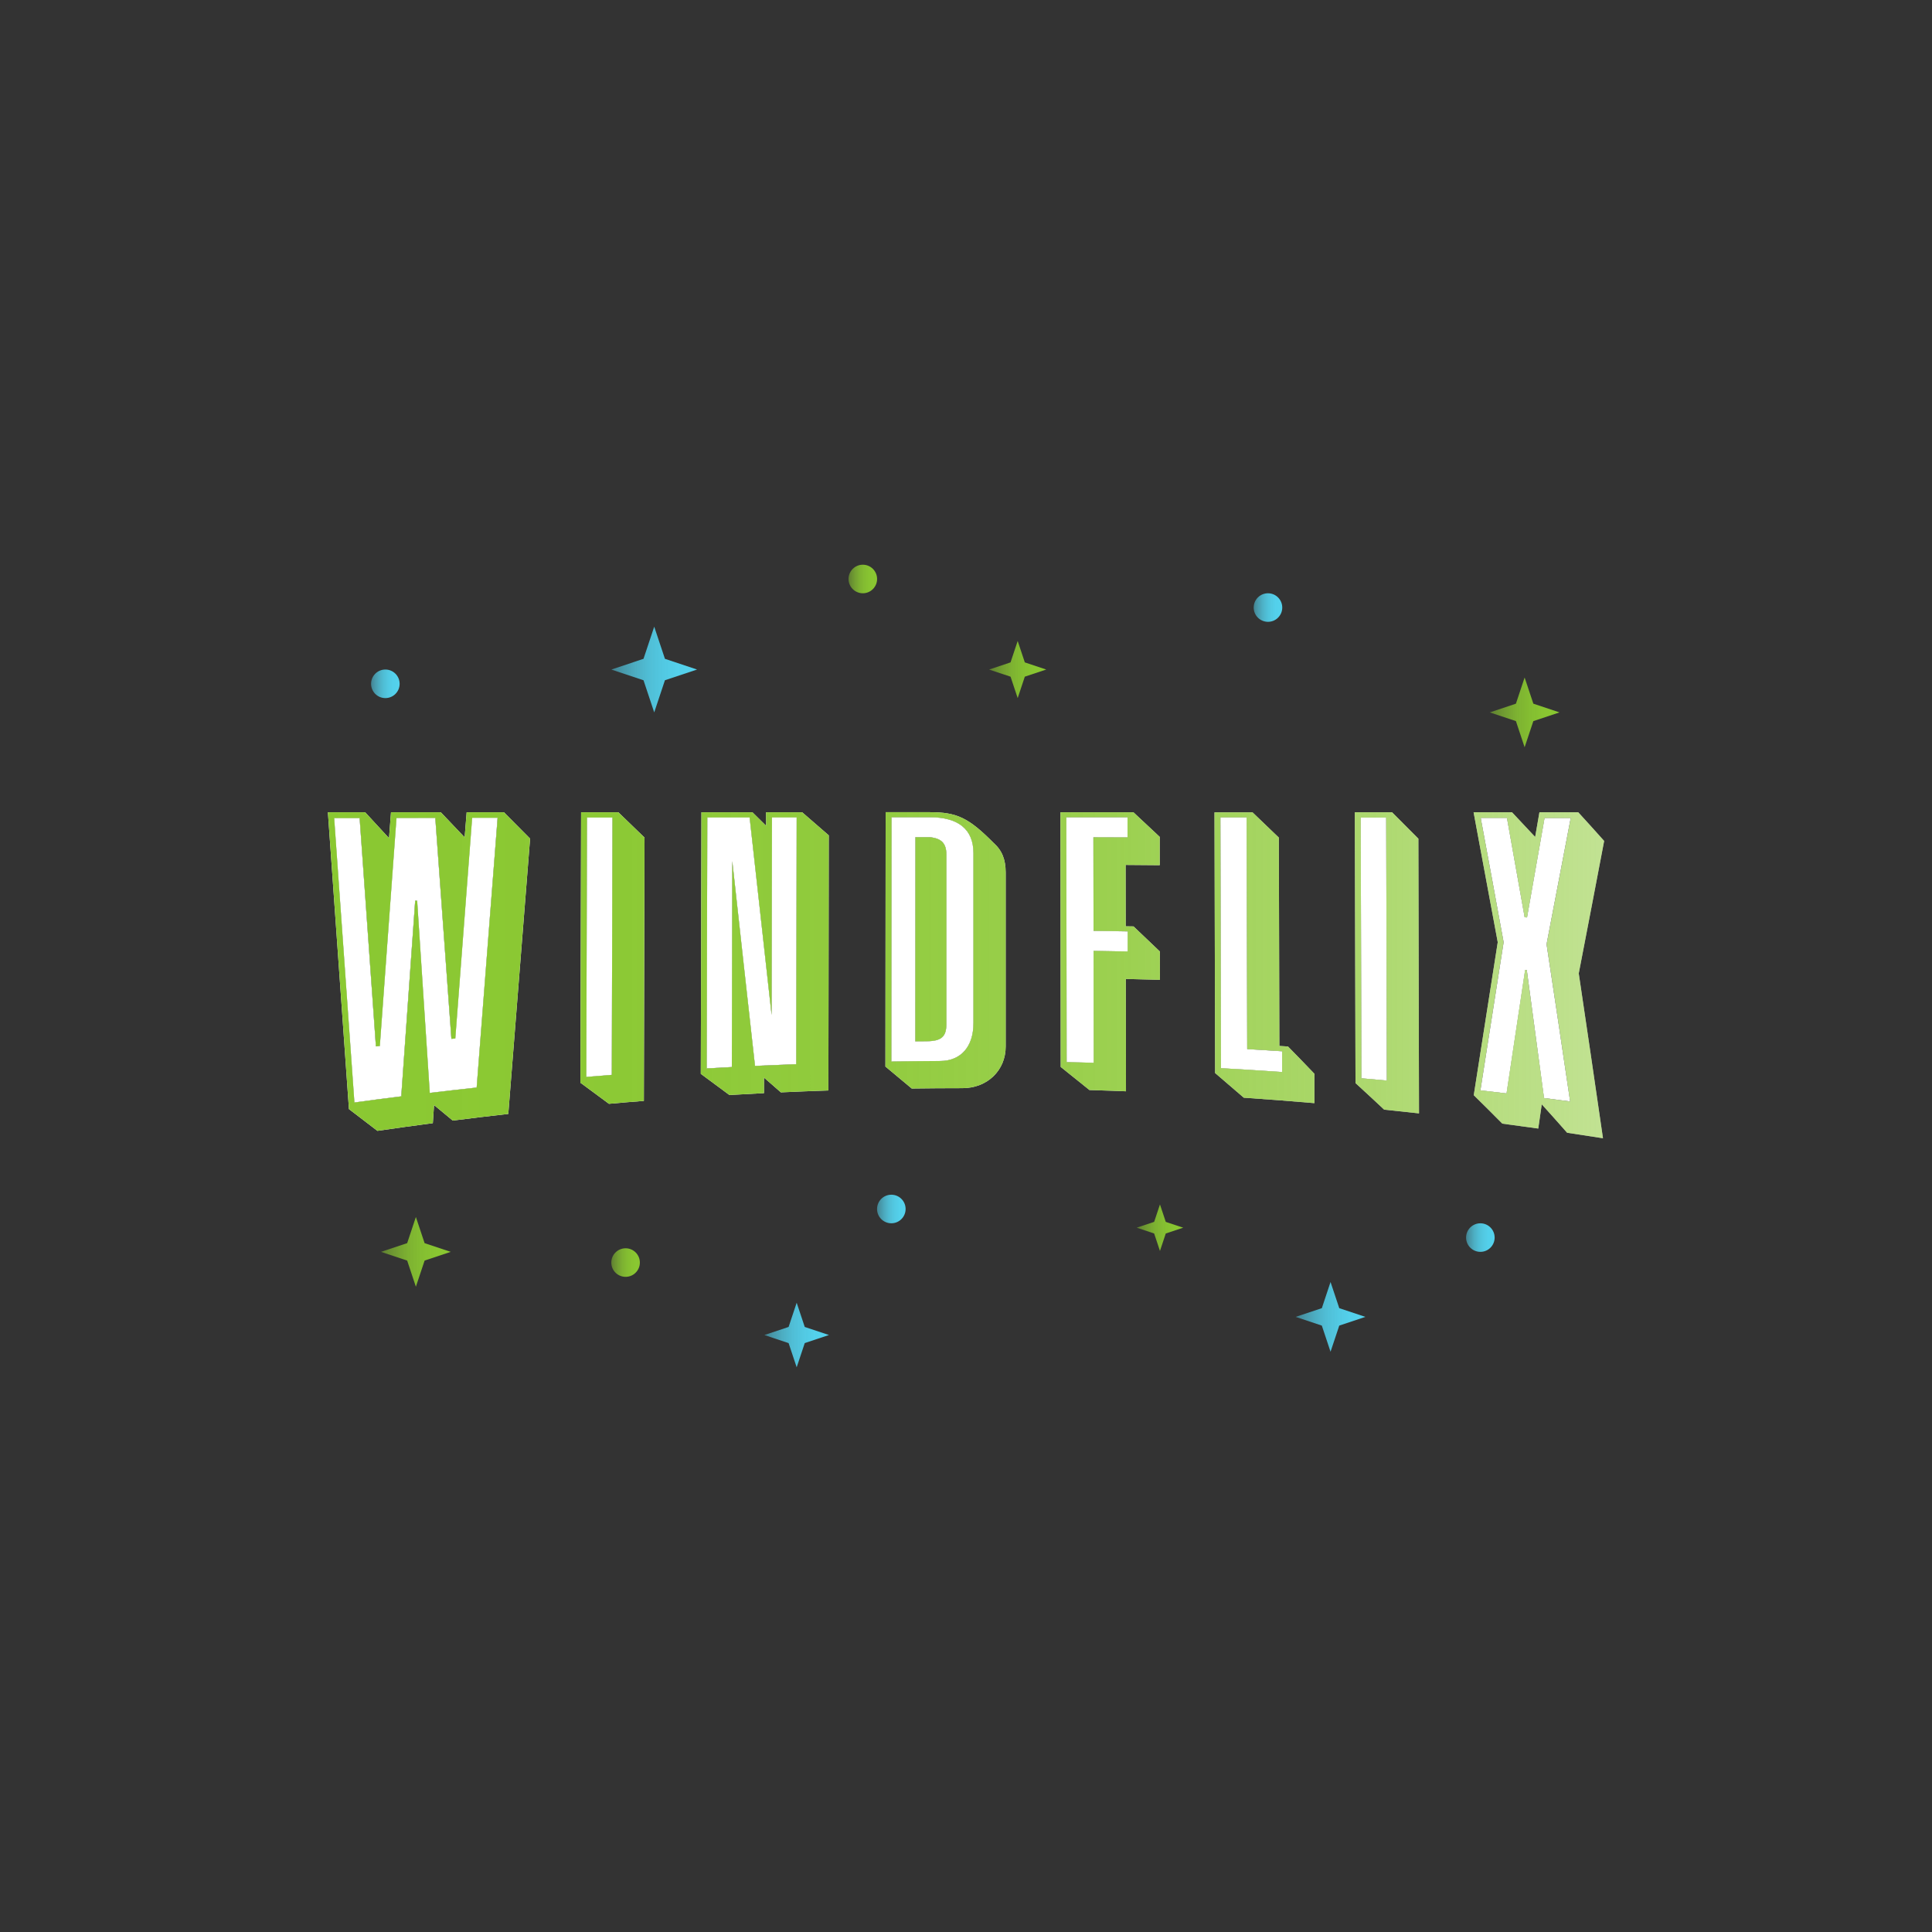 <svg id="Layer_1" data-name="Layer 1" xmlns="http://www.w3.org/2000/svg" xmlns:xlink="http://www.w3.org/1999/xlink" viewBox="0 0 1200 1200"><rect x="0" y="0" width="1200" height="1200" fill="#333333" stroke="none"/><defs><style>.cls-1{fill:#fff;}.cls-2{fill:url(#linear-gradient);}.cls-3{fill:url(#linear-gradient-2);}.cls-4{fill:url(#linear-gradient-3);}.cls-5{fill:url(#linear-gradient-4);}.cls-6{fill:url(#linear-gradient-5);}.cls-7{fill:url(#linear-gradient-6);}.cls-8{fill:url(#linear-gradient-7);}.cls-9{fill:url(#linear-gradient-8);}.cls-10{fill:url(#linear-gradient-9);}.cls-11{fill:url(#linear-gradient-10);}.cls-12{fill:url(#linear-gradient-11);}.cls-13{fill:url(#linear-gradient-12);}.cls-14{fill:url(#linear-gradient-13);}.cls-15{fill:url(#linear-gradient-14);}.cls-16{fill:url(#linear-gradient-15);}.cls-17{fill:url(#linear-gradient-16);}.cls-18{fill:url(#linear-gradient-17);}.cls-19{fill:url(#linear-gradient-18);}.cls-20{fill:url(#linear-gradient-19);}.cls-21{fill:url(#linear-gradient-20);}.cls-22{fill:url(#linear-gradient-21);}.cls-23{fill:url(#linear-gradient-22);}</style><linearGradient id="linear-gradient" x1="4195.03" y1="603.45" x2="5018.82" y2="603.45" gradientTransform="matrix(-1, 0, 0, 1, 5209, 0)" gradientUnits="userSpaceOnUse"><stop offset="0" stop-color="#8ac831" stop-opacity="0.5"/><stop offset="0.07" stop-color="#8ac831" stop-opacity="0.58"/><stop offset="0.23" stop-color="#8ac831" stop-opacity="0.73"/><stop offset="0.39" stop-color="#8ac831" stop-opacity="0.85"/><stop offset="0.57" stop-color="#8ac831" stop-opacity="0.93"/><stop offset="0.76" stop-color="#8ac831" stop-opacity="0.98"/><stop offset="1" stop-color="#8ac831"/></linearGradient><linearGradient id="linear-gradient-2" x1="4195.03" y1="595.05" x2="5018.82" y2="595.05" xlink:href="#linear-gradient"/><linearGradient id="linear-gradient-3" x1="4195.03" y1="592.32" x2="5018.82" y2="592.32" xlink:href="#linear-gradient"/><linearGradient id="linear-gradient-4" x1="4195.03" y1="590.3" x2="5018.82" y2="590.3" xlink:href="#linear-gradient"/><linearGradient id="linear-gradient-5" x1="4195.03" y1="583.38" x2="5018.82" y2="583.38" xlink:href="#linear-gradient"/><linearGradient id="linear-gradient-6" x1="4195.03" y1="591.17" x2="5018.82" y2="591.17" xlink:href="#linear-gradient"/><linearGradient id="linear-gradient-7" x1="4195.03" y1="594.82" x2="5018.82" y2="594.82" xlink:href="#linear-gradient"/><linearGradient id="linear-gradient-8" x1="4195.03" y1="598.03" x2="5018.82" y2="598.03" xlink:href="#linear-gradient"/><linearGradient id="linear-gradient-9" x1="4195.03" y1="605.73" x2="5018.82" y2="605.73" xlink:href="#linear-gradient"/><linearGradient id="linear-gradient-10" x1="544.75" y1="750.93" x2="562.49" y2="750.93" gradientUnits="userSpaceOnUse"><stop offset="0" stop-color="#54d2ed" stop-opacity="0.5"/><stop offset="0.13" stop-color="#54d2ed" stop-opacity="0.64"/><stop offset="0.28" stop-color="#54d2ed" stop-opacity="0.77"/><stop offset="0.43" stop-color="#54d2ed" stop-opacity="0.87"/><stop offset="0.6" stop-color="#54d2ed" stop-opacity="0.94"/><stop offset="0.78" stop-color="#54d2ed" stop-opacity="0.99"/><stop offset="1" stop-color="#54d2ed"/></linearGradient><linearGradient id="linear-gradient-11" x1="778.69" y1="377.36" x2="796.43" y2="377.36" xlink:href="#linear-gradient-10"/><linearGradient id="linear-gradient-12" x1="614.35" y1="415.86" x2="649.84" y2="415.86" gradientTransform="matrix(1, 0, 0, 1, 0, 0)" xlink:href="#linear-gradient"/><linearGradient id="linear-gradient-13" x1="474.77" y1="829.2" x2="514.88" y2="829.2" xlink:href="#linear-gradient-10"/><linearGradient id="linear-gradient-14" x1="910.6" y1="768.68" x2="928.35" y2="768.68" xlink:href="#linear-gradient-10"/><linearGradient id="linear-gradient-15" x1="706.03" y1="762.54" x2="734.91" y2="762.54" gradientTransform="matrix(1, 0, 0, 1, 0, 0)" xlink:href="#linear-gradient"/><linearGradient id="linear-gradient-16" x1="925.31" y1="442.48" x2="968.63" y2="442.48" gradientTransform="matrix(1, 0, 0, 1, 0, 0)" xlink:href="#linear-gradient"/><linearGradient id="linear-gradient-17" x1="527.04" y1="359.62" x2="544.79" y2="359.62" gradientTransform="matrix(1, 0, 0, 1, 0, 0)" xlink:href="#linear-gradient"/><linearGradient id="linear-gradient-18" x1="379.73" y1="415.86" x2="432.97" y2="415.86" xlink:href="#linear-gradient-10"/><linearGradient id="linear-gradient-19" x1="379.69" y1="784.2" x2="397.43" y2="784.2" gradientTransform="matrix(1, 0, 0, 1, 0, 0)" xlink:href="#linear-gradient"/><linearGradient id="linear-gradient-20" x1="230.48" y1="424.73" x2="248.22" y2="424.73" xlink:href="#linear-gradient-10"/><linearGradient id="linear-gradient-21" x1="236.65" y1="777.55" x2="279.97" y2="777.55" gradientTransform="matrix(1, 0, 0, 1, 0, 0)" xlink:href="#linear-gradient"/><linearGradient id="linear-gradient-22" x1="804.76" y1="817.94" x2="848.08" y2="817.94" xlink:href="#linear-gradient-10"/></defs><title>windflix-stars</title><path class="cls-1" d="M679.22,578.16l-.08-58.09,21.19.07q0-6.25,0-12.5l-38,0q.08,76,.17,152.06,8.42.19,16.84.43,0-34.75-.09-69.5,10.6.17,21.21.38,0-6.25,0-12.5Q689.82,578.3,679.22,578.16Z"/><path class="cls-1" d="M282.77,645l-2.43.23q-5-68.16-10-137.24l-24.1.06q-5.19,70.29-10.35,141.62l-2.43.26q-5-70.38-10.11-141.82l-15.82,0q6.32,89.18,12.57,176.65,14.54-2,29.09-3.82,4.32-61.12,8.66-121.51l1.22,0q3.93,60,7.84,119.38,14.56-1.74,29.14-3.33,6.49-84.46,13-167.58l-15.82,0Q288,576,282.77,645Z"/><path class="cls-1" d="M774.67,651.63q-.18-72-.35-143.92l-16.31,0,.36,155.76q19,1.07,38,2.41,0-6.45,0-12.91Q785.52,652.25,774.67,651.63Z"/><path class="cls-1" d="M577.6,507.6H553.74q-.06,75.88-.12,151.76,15.13-.25,30.27-.34c12.94-.07,20.75-8.89,20.75-23.52q0-52.83,0-105.66C604.63,515.22,595.38,507.6,577.6,507.6Zm10.2,128.54c0,7.83-3.18,10.51-12.21,10.58l-7.08.06q0-63.41.07-126.81h9c7.3.82,10.23,3.91,10.23,10.91Q587.81,583.51,587.8,636.14Z"/><path class="cls-1" d="M479.25,630.38q-6.83-61.12-13.64-122.71l-26.29,0q-.18,78-.37,155.91,7.8-.45,15.61-.85.14-63.93.28-127.86,7,63.86,14.11,127.15,12.8-.6,25.61-1.08.13-76.66.27-153.32H479.49Q479.37,569,479.25,630.38Z"/><path class="cls-1" d="M364.16,668.9q7.91-.67,15.83-1.29.21-79.92.42-159.84l-15.83,0Q364.37,588.35,364.16,668.9Z"/><path class="cls-1" d="M845.16,507.81q.21,81,.41,161.93,7.91.69,15.82,1.43-.2-81.67-.4-163.33Z"/><path class="cls-1" d="M959.34,508.06q-5.45,31.12-10.88,61.76l-1.46-.07q-5.51-31.11-11-61.75l-16.31,0q7.13,38.25,14.24,77.24-7.22,46.46-14.42,92,8.13.93,16.26,1.91,5.77-38.06,11.55-76.74l1,.07Q953.65,641.94,959,682q8.12,1,16.24,2.14-7.3-49.37-14.64-97.67,7.49-38.77,15-78.4Z"/><path class="cls-1" d="M313,504.51H289.85l-1.25,15.58q-7.41-7.71-14.82-15.58H242.86l-1.23,16.09q-7.41-8-14.83-16.09H203.66q6.57,93.12,13.08,184.37,8.84,6.83,17.67,13.51,17.2-2.51,34.43-4.78l.75-11.23q5.82,4.85,11.63,9.63,17.23-2.19,34.49-4.13,6.76-86.2,13.54-171Q321.11,512.74,313,504.51Zm-16.9,171q-14.58,1.59-29.14,3.33-3.91-59.36-7.84-119.38l-1.22,0q-4.34,60.39-8.66,121.51-14.55,1.83-29.09,3.82-6.26-87.48-12.57-176.65l15.82,0q5.07,71.45,10.11,141.82l2.43-.26q5.16-71.34,10.35-141.62l24.1-.06q5,69.09,10,137.24l2.43-.23q5.23-69,10.48-137.07l15.82,0Q302.56,591,296.07,675.48Z"/><path class="cls-2" d="M313,504.51H289.85l-1.25,15.58q-7.41-7.71-14.82-15.58H242.86l-1.23,16.09q-7.41-8-14.83-16.09H203.66q6.57,93.12,13.08,184.37,8.84,6.83,17.67,13.51,17.2-2.51,34.43-4.78l.75-11.23q5.82,4.85,11.63,9.63,17.23-2.19,34.49-4.13,6.76-86.2,13.54-171Q321.11,512.74,313,504.51Zm-16.9,171q-14.58,1.59-29.14,3.33-3.91-59.36-7.84-119.38l-1.22,0q-4.34,60.39-8.66,121.51-14.55,1.83-29.09,3.82-6.26-87.48-12.57-176.65l15.82,0q5.07,71.45,10.11,141.82l2.43-.26q5.16-71.34,10.35-141.62l24.1-.06q5,69.09,10,137.24l2.43-.23q5.23-69,10.48-137.07l15.82,0Q302.56,591,296.07,675.48Z"/><path class="cls-1" d="M360.93,504.51q-.22,84-.43,168,8.86,6.58,17.73,13.09,10.84-1,21.68-1.81.21-81.77.42-163.55-8.14-7.81-16.27-15.73ZM380,667.61q-7.91.62-15.83,1.29.21-80.55.42-161.11l15.83,0Q380.19,587.69,380,667.61Z"/><path class="cls-3" d="M360.93,504.51q-.22,84-.43,168,8.86,6.58,17.73,13.09,10.84-1,21.68-1.81.21-81.77.42-163.55-8.14-7.81-16.27-15.73ZM380,667.61q-7.91.62-15.83,1.29.21-80.55.42-161.11l15.83,0Q380.19,587.69,380,667.61Z"/><path class="cls-1" d="M475.84,504.51q0,4.19,0,8.39l-8.5-8.39H435.67q-.19,81.25-.39,162.49,8.88,6.58,17.77,13.13,10.73-.62,21.47-1.16,0-4.82,0-9.65L485,678.48q14.76-.67,29.53-1.17.12-79.24.23-158.47-8.27-7.14-16.53-14.33ZM494.56,661q-12.81.48-25.61,1.08-7.06-63.31-14.11-127.15-.14,63.93-.28,127.86-7.8.4-15.61.85.18-78,.37-155.91l26.29,0q6.81,61.6,13.64,122.71.12-61.36.24-122.73h15.34Q494.69,584.3,494.56,661Z"/><path class="cls-4" d="M475.84,504.51q0,4.19,0,8.39l-8.5-8.39H435.67q-.19,81.25-.39,162.49,8.88,6.58,17.77,13.13,10.73-.62,21.47-1.16,0-4.82,0-9.65L485,678.48q14.76-.67,29.53-1.17.12-79.24.23-158.47-8.27-7.14-16.53-14.33ZM494.56,661q-12.81.48-25.61,1.08-7.06-63.31-14.11-127.15-.14,63.93-.28,127.86-7.8.4-15.61.85.18-78,.37-155.91l26.29,0q6.81,61.6,13.64,122.71.12-61.36.24-122.73h15.34Q494.69,584.3,494.56,661Z"/><path class="cls-1" d="M617.05,523.46c-15.35-15.46-22.65-19-39.45-19H550.09q-.07,79-.14,158L566.3,676.1q15.75-.21,31.5-.22c15.39,0,26.86-11,26.85-25.85q0-54.1,0-108.21C624.6,533.78,622.41,528.21,617.05,523.46ZM583.89,659q-15.14.09-30.27.34.06-75.88.12-151.76H577.6c17.77,0,27,7.62,27,22.24q0,52.83,0,105.66C604.64,650.14,596.83,659,583.89,659Z"/><path class="cls-5" d="M617.05,523.46c-15.35-15.46-22.65-19-39.45-19H550.09q-.07,79-.14,158L566.3,676.1q15.75-.21,31.5-.22c15.39,0,26.86-11,26.85-25.85q0-54.1,0-108.21C624.6,533.78,622.41,528.21,617.05,523.46ZM583.89,659q-15.14.09-30.27.34.06-75.88.12-151.76H577.6c17.77,0,27,7.62,27,22.24q0,52.83,0,105.66C604.64,650.14,596.83,659,583.89,659Z"/><path class="cls-1" d="M577.6,520h-9q0,63.41-.07,126.81l7.08-.06c9-.07,12.21-2.75,12.21-10.58q0-52.63,0-105.27C587.83,523.87,584.9,520.79,577.6,520Z"/><path class="cls-6" d="M577.6,520h-9q0,63.41-.07,126.81l7.08-.06c9-.07,12.21-2.75,12.21-10.58q0-52.63,0-105.27C587.83,523.87,584.9,520.79,577.6,520Z"/><path class="cls-1" d="M720.43,591q-8.18-7.84-16.36-15.58l-4.87-.08q0-19.06-.06-38.12l21.19.17q0-8.8,0-17.59-8.17-7.68-16.34-15.29H658.67q.08,79.1.16,158.19,8.92,7.12,17.84,14.33,11.35.34,22.7.79-.06-34.89-.12-69.78,10.61.25,21.21.55Q720.45,599.79,720.43,591Zm-41.19-.39q0,34.75.09,69.5-8.42-.24-16.84-.43-.08-76-.17-152.06l38,0q0,6.25,0,12.5l-21.19-.07.08,58.09q10.6.14,21.2.32,0,6.25,0,12.5Q689.84,590.77,679.24,590.6Z"/><path class="cls-7" d="M720.43,591q-8.18-7.84-16.36-15.58l-4.87-.08q0-19.06-.06-38.12l21.19.17q0-8.8,0-17.59-8.17-7.68-16.34-15.29H658.67q.08,79.1.16,158.19,8.92,7.12,17.84,14.33,11.35.34,22.7.79-.06-34.89-.12-69.78,10.61.25,21.21.55Q720.45,599.79,720.43,591Zm-41.19-.39q0,34.75.09,69.5-8.42-.24-16.84-.43-.08-76-.17-152.06l38,0q0,6.25,0,12.5l-21.19-.07.08,58.09q10.6.14,21.2.32,0,6.25,0,12.5Q689.84,590.77,679.24,590.6Z"/><path class="cls-1" d="M800,650l-5.36-.34q-.17-64.71-.33-129.41-8.18-7.9-16.35-15.69H754.35q.19,81,.37,161.91,8.92,7.59,17.83,15.33,21.94,1.5,43.86,3.38,0-9.12,0-18.24Q808.19,658.34,800,650Zm-41.63,13.5L758,507.69l16.31,0q.18,72,.35,143.92,10.85.62,21.69,1.32,0,6.45,0,12.91Q777.39,664.53,758.37,663.45Z"/><path class="cls-8" d="M800,650l-5.36-.34q-.17-64.71-.33-129.41-8.18-7.9-16.35-15.69H754.35q.19,81,.37,161.91,8.92,7.59,17.83,15.33,21.94,1.5,43.86,3.38,0-9.12,0-18.24Q808.19,658.34,800,650Zm-41.63,13.5L758,507.69l16.31,0q.18,72,.35,143.92,10.85.62,21.69,1.32,0,6.45,0,12.91Q777.39,664.53,758.37,663.45Z"/><path class="cls-1" d="M864.63,504.51H841.5q.22,84.11.43,168.21,8.9,8.15,17.8,16.5,10.82,1.12,21.64,2.32-.2-85.31-.39-170.62Q872.81,512.63,864.63,504.51ZM845.58,669.74q-.21-81-.41-161.93l15.83,0q.2,81.67.4,163.33Q853.49,670.43,845.58,669.74Z"/><path class="cls-9" d="M864.63,504.51H841.5q.22,84.11.43,168.21,8.9,8.15,17.8,16.5,10.82,1.12,21.64,2.32-.2-85.31-.39-170.62Q872.81,512.63,864.63,504.51ZM845.58,669.74q-.21-81-.41-161.93l15.83,0q.2,81.67.4,163.33Q853.49,670.43,845.58,669.74Z"/><path class="cls-1" d="M980.27,504.51h-24.1l-2.66,15.33q-7.19-7.74-14.38-15.33H915.27q7.5,40,15,80.73-7.46,48-14.89,95,8.88,8.72,17.75,17.67,11.16,1.48,22.31,3.06l2.17-15.06q7.89,8.72,15.76,17.66,11.14,1.66,22.27,3.42-7.5-51.8-15.05-102.38,7.87-40.65,15.78-82.28Q988.31,513.28,980.27,504.51Zm-5,179.67q-8.12-1.1-16.24-2.14-5.37-40.1-10.77-79.57l-1-.07q-5.78,38.68-11.55,76.74-8.13-1-16.26-1.91,7.2-45.57,14.42-92-7.11-39-14.24-77.24L936,508q5.52,30.64,11,61.75l1.46.07q5.43-30.64,10.88-61.76l16.31,0q-7.52,39.64-15,78.4Q968,634.82,975.27,684.18Z"/><path class="cls-10" d="M980.27,504.51h-24.1l-2.66,15.33q-7.19-7.74-14.38-15.33H915.27q7.5,40,15,80.73-7.46,48-14.89,95,8.88,8.72,17.75,17.67,11.16,1.48,22.31,3.06l2.17-15.06q7.89,8.72,15.76,17.66,11.14,1.66,22.27,3.42-7.5-51.8-15.05-102.38,7.87-40.65,15.78-82.28Q988.31,513.28,980.27,504.51Zm-5,179.67q-8.12-1.1-16.24-2.14-5.37-40.1-10.77-79.57l-1-.07q-5.78,38.68-11.55,76.74-8.13-1-16.26-1.91,7.2-45.57,14.42-92-7.11-39-14.24-77.24L936,508q5.52,30.64,11,61.75l1.46.07q5.43-30.64,10.88-61.76l16.31,0q-7.52,39.64-15,78.4Q968,634.82,975.27,684.18Z"/><circle class="cls-11" cx="553.62" cy="750.93" r="8.87"/><circle class="cls-12" cx="787.56" cy="377.36" r="8.87"/><polygon class="cls-13" points="614.35 415.86 627.66 411.42 632.1 398.11 636.53 411.42 649.84 415.86 636.53 420.29 632.1 433.6 627.66 420.29 614.35 415.86"/><polygon class="cls-14" points="474.77 829.2 489.81 824.19 494.83 809.15 499.84 824.19 514.88 829.2 499.84 834.22 494.83 849.26 489.81 834.22 474.77 829.2"/><circle class="cls-15" cx="919.48" cy="768.68" r="8.87"/><polygon class="cls-16" points="706.03 762.54 716.86 758.93 720.47 748.1 724.08 758.93 734.91 762.54 724.08 766.15 720.47 776.98 716.86 766.15 706.03 762.54"/><polygon class="cls-17" points="925.31 442.48 941.56 437.06 946.97 420.82 952.39 437.06 968.63 442.48 952.39 447.89 946.97 464.14 941.56 447.89 925.31 442.48"/><circle class="cls-18" cx="535.91" cy="359.62" r="8.87"/><polygon class="cls-19" points="379.73 415.86 399.69 409.2 406.35 389.24 413 409.2 432.97 415.86 413 422.51 406.35 442.48 399.69 422.51 379.73 415.86"/><circle class="cls-20" cx="388.56" cy="784.2" r="8.87"/><circle class="cls-21" cx="239.35" cy="424.73" r="8.87"/><polygon class="cls-22" points="236.65 777.55 252.9 772.14 258.31 755.89 263.73 772.14 279.97 777.55 263.73 782.97 258.31 799.21 252.9 782.97 236.65 777.55"/><polygon class="cls-23" points="804.76 817.94 821.01 812.53 826.42 796.28 831.84 812.53 848.08 817.94 831.84 823.36 826.42 839.6 821.01 823.36 804.76 817.94"/></svg>